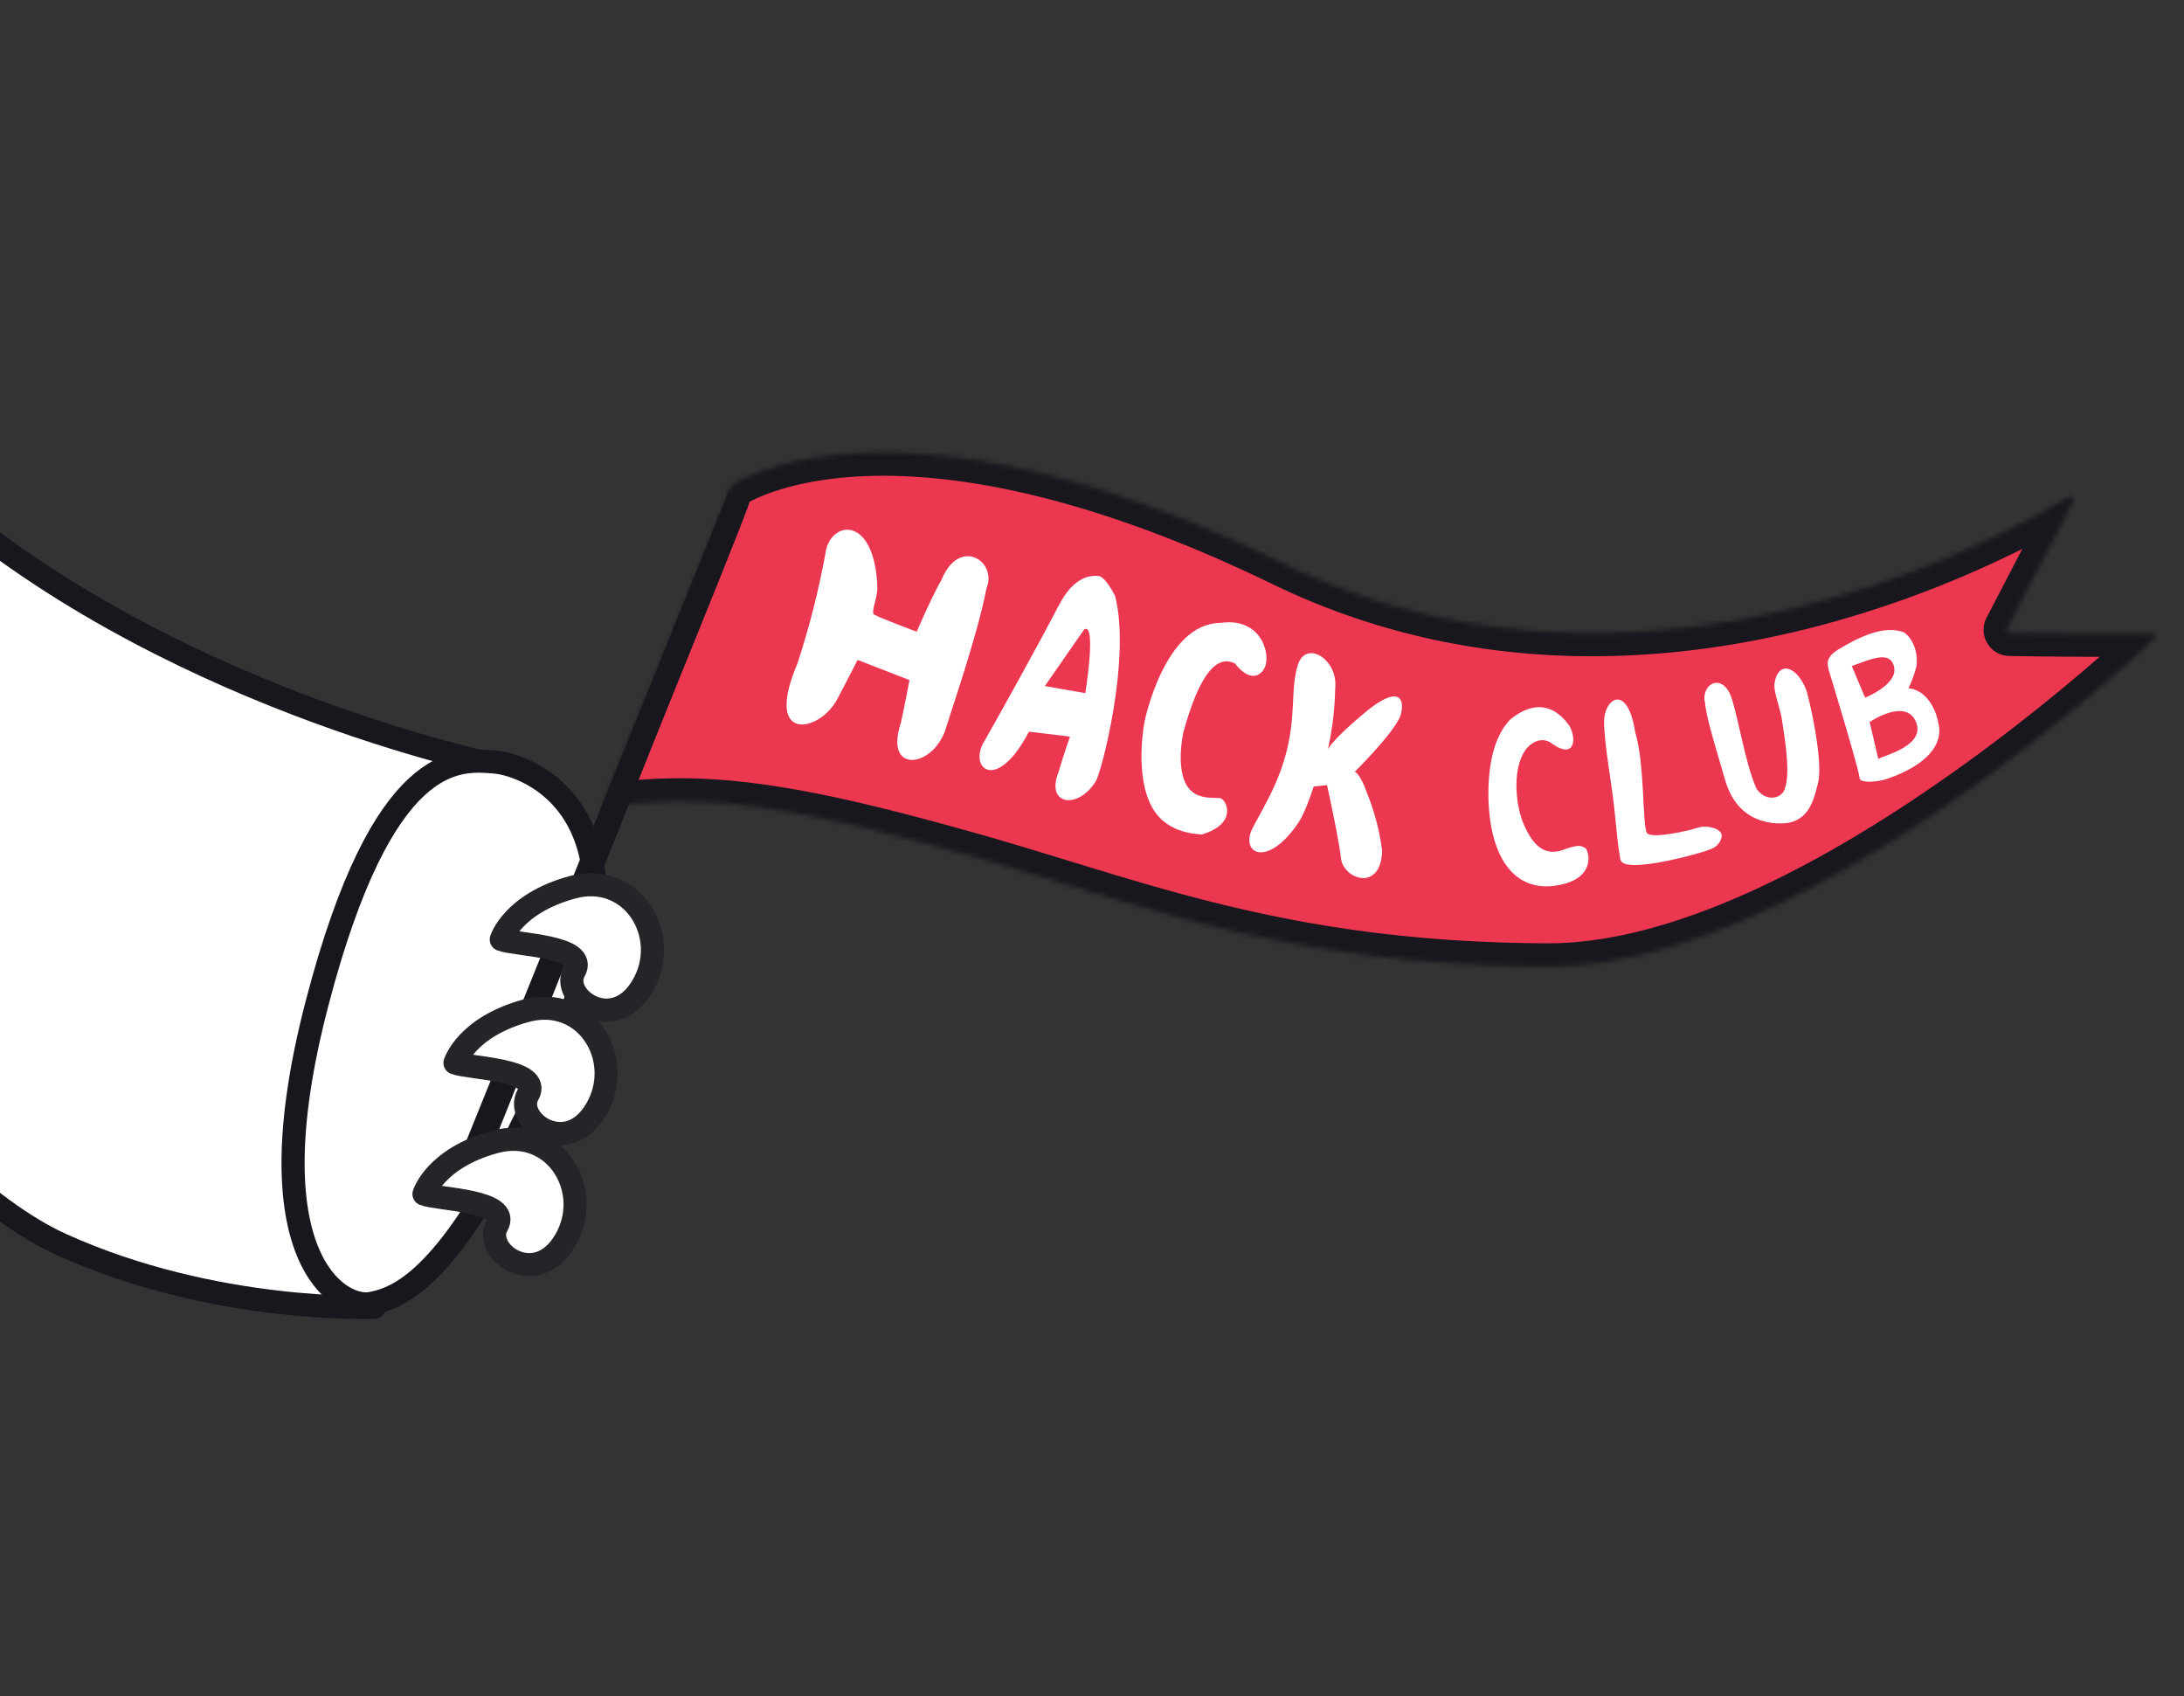 <svg id="Layer_1" data-name="Layer 1" xmlns="http://www.w3.org/2000/svg" xmlns:xlink="http://www.w3.org/1999/xlink" viewBox="0 0 443 344"><rect x="0" y="0" width="443" height="344" fill="#333333" stroke="none"/><defs><style>.cls-1,.cls-5,.cls-9{fill:#fff;}.cls-2,.cls-4{fill:none;}.cls-3{clip-path:url(#clip-path);}.cls-4,.cls-5,.cls-7{stroke:#17171d;}.cls-4{stroke-linecap:square;}.cls-4,.cls-5,.cls-9{stroke-linejoin:round;stroke-width:4.69px;}.cls-5,.cls-9{stroke-linecap:round;}.cls-6{mask:url(#mask);}.cls-7{fill:#ec3750;stroke-width:9.39px;}.cls-8{fill:#17171d;}.cls-9{stroke:#252429;}</style><clipPath id="clip-path"><rect class="cls-2" y="55.81" width="438" height="246.38"/></clipPath><mask id="mask" x="114.49" y="87.1" width="327.42" height="113.54" maskUnits="userSpaceOnUse"><g id="b"><path class="cls-1" d="M148.29,98.52c2.24-1.5,35-21.56,111.87,15.71,72.62,35.2,146.17-5.31,159.39-13.42.44-.27,1.17.43.93.89l-13.36,25.74a.61.61,0,0,0,.53.9c3.45.06,15.46.25,28.92.13a.59.59,0,0,1,.46,1C428,138,363.92,196.16,313.83,196c-54-.24-83.22-13-117.73-22.68-34-9.54-53.26-12.89-74.09-9.52,0,0,20.67-50.32,25.25-62.53C147.9,99.51,148.27,98.53,148.29,98.52Z"/></g></mask></defs><title>Sahyadri hackclub</title><g class="cls-3"><path class="cls-1" d="M-56.31,180.54s2.65,3.33,7.12,8.67c15.94,19,37.25,52.2,61.48,63.21,31,14.1,63.25,13.06,63.25,13.06S97.26,153.06,98.37,154.83,60.32,139.4,39.68,134.15s-44-25.11-50.32-31.41"/><path class="cls-4" d="M-56.31,180.77s37.75,57.6,68.83,71.65S75.93,265.1,75.93,265.1l27-109.42S37.8,143.08-10.41,102.74"/><path class="cls-5" d="M100.11,154.51c-7.17-.52-22.46-2.33-35.84,49.11s4.65,61.94,11,60.72,18.47-6.08,38.16-52.76S107.28,155,100.11,154.51Z"/><g class="cls-6"><path class="cls-7" d="M148.29,98.52c2.24-1.5,35-21.56,111.87,15.71,72.62,35.2,146.17-5.31,159.39-13.42.44-.27,1.17.43.93.89l-13.36,25.74a.61.61,0,0,0,.53.9c3.45.06,15.46.25,28.92.13a.59.59,0,0,1,.46,1C428,138,363.92,196.16,313.83,196c-54-.24-83.22-13-117.73-22.68-34-9.54-53.26-12.89-74.09-9.52,0,0,20.67-50.32,25.25-62.53C147.9,99.51,148.27,98.53,148.29,98.52Z"/></g><path class="cls-1" d="M167.51,111.8a169.28,169.28,0,0,1-5.8,22.86c-6.94,16.39,4.79,13.76,8.18,7,2-3.75,4.06-7.83,4.06-7.83l10.52,4.08s-.87,4.8-1.76,8.76c-3.35,10.27,6.3,9.08,9,1.49,1.2-3.9,6.8-20.2,8.37-28.83,2.32-5.51-5.53-10.59-9.13-1.68-1.92,3.28-5,10.46-5,10.46s-8.68-3.25-8.78-3.59c-.33-.89.74-3.17.8-5.3C177.46,104.39,168.64,105.57,167.51,111.8Z"/><path class="cls-1" d="M214.76,122.81c2.71-5.33,5.79-6.21,8.07-6,1,.08,2.33,2.09,3.34,4,3.31,12.71-2.82,36.05-3.89,37.61-3.69,5.91-10.11,4.76-7.64-1.63,1.15-3.88,2.39-7.41,2.39-7.41l-8.32-1c-6.6,12.68-12.45,7.33-9,1.86,3.65-6.42,11.44-20.47,15.09-27.55Zm-2.82,16.32,8.2,1.44s2.35-14.44-.22-12.93Z"/><path class="cls-1" d="M256.63,135.19c1.1-3.05-1.13-10-9-8.87-11.43,0-15.47,20-15.47,20s-1.94,9.69,1,16.32c2.7,6.38,9.31,6.43,10.59,6.6,7.51-2.23,5-7.24,3.68-7.4-1.63-.09-3.84.17-5.63-1.3-3-2.46-2.45-8.66-1.78-12,1.58-5.6,5-16.73,10.47-14,3.25,4.19,5.55,2.28,6.14.59Z"/><path class="cls-1" d="M263.3,134.72c-2,6.13.45,12.6-4.62,24.26-1.21,2.85-4.17,8.07-4.53,8.81-2.8,5.26,2.84,8.39,9.1-.79,1.52-2.1,3.21-7.49,3.21-7.49l2.71-.29s2.32,10.42,2.84,14.89c.57,4.3,8.18,6.79,8.33-1.66a47.25,47.25,0,0,0-3.13-11.8s-1.22-3.65-2.42-4.13c0,0,8.54-8.43,9.37-11.71.86-3.43-.68-5.83-7.36-.25s-7.45,7.38-7.45,7.38a61.73,61.73,0,0,0,1.48-12.43c.6-5.67-5.77-9.82-7.53-4.79Z"/><path class="cls-1" d="M306.44,145.83c-2.87,2.82-4.69,8.13-4.52,16.17.34,12,5.29,18.91,13.78,17.58s6.52-7.47,5.74-7.68c-.62-.16-.78-.88-4.26.41s-6.11-.25-8.28-5.58c-1.43-3.61-2.19-10.62.45-14.52a5,5,0,0,1,1.92-1.7,3.17,3.17,0,0,1,3.44.22c4.37,3.2,5.25-.32,3.69-3.45C315.33,142.9,311.23,142,306.44,145.83Z"/><path class="cls-1" d="M325.37,146.31c0-4.55,4.7-8,6.31,2.15,2,6.59,1.43,19.31,2.41,20.5s8.28-.43,10.25-1.09,5.61.23,4.78,2.21c-.67,2-2.56,2.2-2.95,2.43s-16.89,5.05-17.49,1.79-.63-4.75-1.23-10.29S325.39,150.87,325.37,146.31Z"/><path class="cls-1" d="M345.73,142.09c-.34-3.29,3-5.29,5-1.75,1.49,2.75,3.18,14.66,5.61,19.68,1.34,2,4.1,2.41,5.41.55,1.56-2.8.48-9.83-.45-15.47-.66-2.7-1.43-4.77-1.39-6.27.62-5.08,4.68-3.86,6.56,1.35,1.56,5.8,3.17,15.17,2.32,18.5-.8,3.17-1.64,7.17-5.76,8.13-1.06.23-10,1.47-13-8.27-3-10.21-3.9-13.16-4.25-16.45Z"/><path class="cls-1" d="M373.36,131.44c5.48-3.28,9.58-4.39,12.78-3.22,1.87,1.16,3.07,4.33,2.55,7.05a22.41,22.41,0,0,1-1.58,4.3c3.25.34,5.61,3.59,6.2,7.83s-3.4,8.2-10.83,10.64c-2.51.69-5.16.67-5.28-.2-.07-1.7-6.28-22-6.28-22-.19-1.22-.85-2.57,2.44-4.41Zm2.25,3.62,2.71,6.42s6.65-2.64,5.88-6.2S379.25,133.82,375.61,135.06Zm3.63,11.37s1.84,7.88,1.77,7.53c0-.52,9.69-2.41,7.64-7.49S379.24,146.43,379.24,146.43Z"/><path class="cls-8" d="M147.83,99.61l-57.1,141.3h5.78l55.15-138.17Z"/><path class="cls-9" d="M101.68,190.53c2.65,1.11,17.81,1.22,14.82,6.42s7.85,13.16,13.83,3-2.11-23.34-14.27-20S101.68,190.53,101.68,190.53Z"/><path class="cls-9" d="M92.29,215.56c2.66,1.1,17.81,1.22,14.82,6.42s7.86,13.16,13.83,3-2.1-23.34-14.27-20S92.29,215.56,92.29,215.56Z"/><path class="cls-9" d="M86,242.15c2.65,1.11,17.8,1.22,14.82,6.42s7.85,13.16,13.82,3-2.1-23.33-14.27-20S86,242.15,86,242.15Z"/></g></svg>